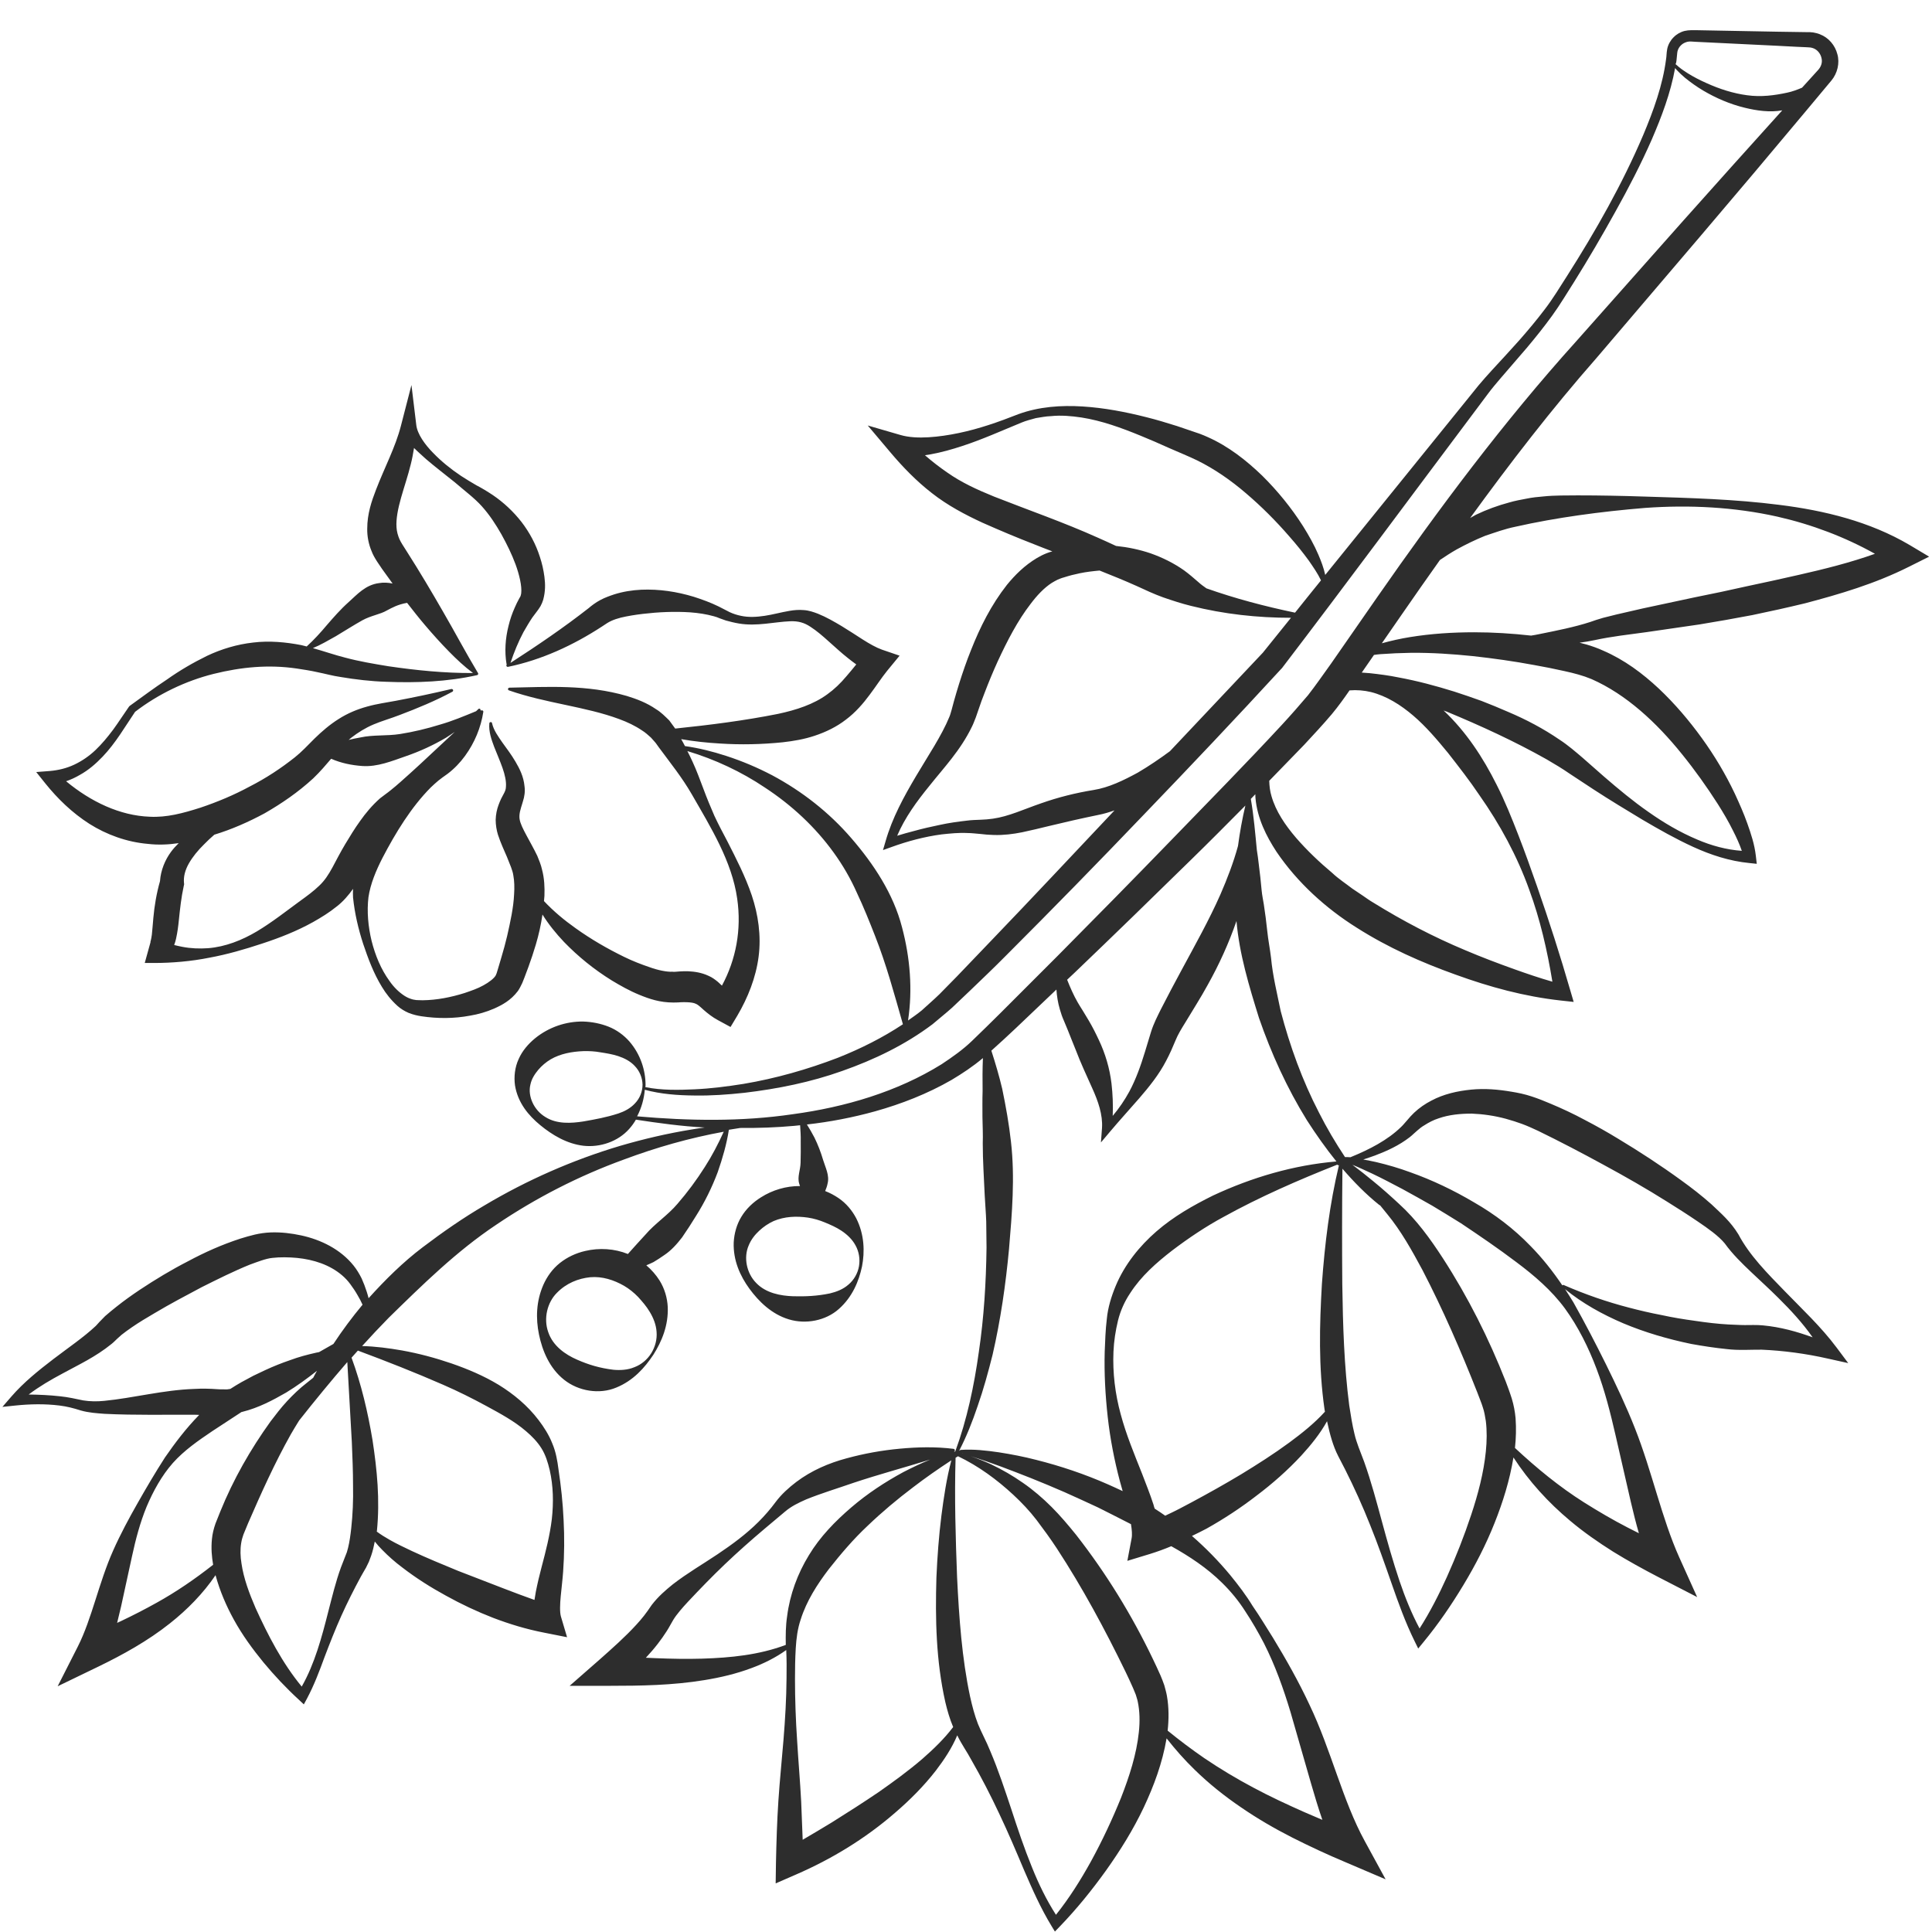 <?xml version="1.0" encoding="utf-8"?>
<!-- Generator: Adobe Illustrator 24.1.2, SVG Export Plug-In . SVG Version: 6.00 Build 0)  -->
<svg version="1.1" id="Layer_1" xmlns="http://www.w3.org/2000/svg" xmlns:xlink="http://www.w3.org/1999/xlink" x="0px" y="0px"
	 viewBox="0 0 128 128" style="enable-background:new 0 0 128 128;" xml:space="preserve">
<style type="text/css">
	.st0{fill:#2D2D2D;}
</style>
<path class="st0" d="M117.9,33.45c-2.97-0.38-5.94-0.46-8.91-0.55c-1.49-0.05-2.98-0.08-4.46-0.08c-0.73,0.01-1.51-0.01-2.27,0.07
	c-0.38,0.03-0.76,0.07-1.14,0.15c-0.38,0.07-0.76,0.14-1.13,0.25c-0.75,0.2-1.49,0.47-2.2,0.81c-0.13,0.07-0.26,0.15-0.39,0.22
	c2.65-3.65,5.4-7.22,8.38-10.61l6.94-8.14c2.31-2.71,4.61-5.44,6.9-8.18l1.72-2.06c0.39-0.47,0.56-1.15,0.39-1.74
	c-0.15-0.59-0.58-1.1-1.16-1.32c-0.14-0.06-0.29-0.09-0.44-0.12l-0.22-0.02l-0.17,0l-0.67-0.01l-1.34-0.02l-2.67-0.05l-2.67-0.05
	L112.04,2c-0.14,0-0.29,0.02-0.43,0.05c-0.28,0.07-0.54,0.22-0.74,0.43c-0.2,0.2-0.35,0.47-0.41,0.75c-0.06,0.32-0.04,0.48-0.08,0.7
	c-0.22,1.71-0.83,3.39-1.51,5.01c-1.39,3.26-3.15,6.36-5.06,9.36c-0.48,0.75-0.94,1.51-1.47,2.2c-0.53,0.7-1.1,1.38-1.68,2.04
	c-0.59,0.66-1.19,1.31-1.8,1.97c-0.3,0.33-0.61,0.67-0.9,1.02l-0.84,1.04c-3.1,3.84-6.22,7.68-9.32,11.52
	c-0.1-0.46-0.27-0.91-0.45-1.33c-0.28-0.66-0.64-1.29-1.02-1.9c-0.77-1.21-1.68-2.33-2.71-3.35c-1.04-1-2.21-1.93-3.6-2.55
	c-0.17-0.08-0.35-0.15-0.53-0.22l-0.5-0.17l-1-0.34c-0.67-0.21-1.35-0.42-2.04-0.59c-1.38-0.35-2.79-0.62-4.22-0.71
	c-1.43-0.09-2.89,0.01-4.26,0.51c-1.32,0.52-2.6,0.97-3.95,1.25c-0.67,0.14-1.34,0.24-2,0.28c-0.66,0.04-1.31,0.01-1.86-0.15
	l-2.17-0.63L59,29.98c0.81,0.96,1.71,1.89,2.74,2.69c1.03,0.81,2.22,1.44,3.35,1.96c1.17,0.52,2.29,0.99,3.45,1.44
	c0.39,0.16,0.79,0.31,1.18,0.46c-0.12,0.03-0.24,0.07-0.37,0.12c-0.23,0.09-0.45,0.2-0.65,0.32c-0.82,0.49-1.45,1.12-1.99,1.78
	c-1.05,1.34-1.78,2.81-2.37,4.3c-0.3,0.74-0.56,1.5-0.8,2.26c-0.12,0.38-0.23,0.76-0.34,1.15l-0.15,0.56
	c-0.05,0.15-0.08,0.31-0.15,0.47c-0.52,1.27-1.42,2.59-2.21,3.93c-0.8,1.35-1.58,2.77-2.02,4.32l-0.17,0.58l0.56-0.2
	c1.07-0.39,2.2-0.69,3.33-0.84c0.57-0.06,1.14-0.12,1.7-0.09c0.29,0,0.55,0.04,0.84,0.06c0.3,0.04,0.61,0.06,0.92,0.07
	c0.63,0.02,1.27-0.06,1.87-0.18c0.6-0.13,1.16-0.26,1.72-0.4c1.11-0.27,2.21-0.52,3.33-0.75c0.37-0.07,0.72-0.18,1.07-0.3
	c-2.72,2.88-5.43,5.78-8.18,8.64l-2.27,2.37l-1.15,1.17c-0.39,0.38-0.78,0.71-1.17,1.07c-0.29,0.24-0.6,0.45-0.91,0.67
	c0.31-2.04,0.14-4.15-0.4-6.18c-0.57-2.21-1.88-4.19-3.35-5.89c-1.48-1.72-3.28-3.12-5.24-4.17c-0.99-0.52-2.01-0.95-3.06-1.29
	c-0.89-0.29-1.8-0.52-2.73-0.65c-0.08-0.15-0.16-0.31-0.25-0.46c0.85,0.15,1.71,0.24,2.57,0.29c1.37,0.09,2.75,0.06,4.14-0.08
	c0.71-0.08,1.44-0.2,2.15-0.44c0.72-0.24,1.43-0.58,2.05-1.06c0.63-0.47,1.15-1.07,1.57-1.64c0.43-0.57,0.78-1.12,1.16-1.59
	l0.83-1.01l-1.17-0.4c-0.37-0.13-0.83-0.39-1.27-0.67c-0.45-0.29-0.91-0.59-1.4-0.89c-0.49-0.29-1-0.59-1.57-0.82
	c-0.29-0.11-0.6-0.22-0.94-0.24c-0.33-0.03-0.65,0-0.94,0.05c-0.59,0.1-1.11,0.25-1.65,0.33c-0.53,0.08-1.06,0.11-1.57,0
	c-0.25-0.05-0.5-0.13-0.74-0.24l-0.74-0.38c-0.53-0.26-1.08-0.46-1.64-0.64c-1.12-0.34-2.29-0.52-3.48-0.47
	c-0.6,0.03-1.2,0.12-1.8,0.31c-0.3,0.1-0.61,0.21-0.91,0.37c-0.15,0.08-0.3,0.17-0.45,0.28c-0.13,0.09-0.22,0.17-0.33,0.26
	c-1.65,1.29-3.37,2.46-5.18,3.63c0.24-0.72,0.52-1.4,0.86-2.04c0.19-0.33,0.38-0.66,0.59-0.97c0.11-0.15,0.22-0.3,0.33-0.44
	l0.08-0.11c0.03-0.04,0.09-0.14,0.13-0.2c0.08-0.15,0.14-0.29,0.18-0.43c0.15-0.56,0.14-1.04,0.08-1.51
	c-0.06-0.46-0.16-0.9-0.3-1.32c-0.27-0.85-0.69-1.63-1.22-2.32c-0.54-0.69-1.18-1.29-1.9-1.78c-0.36-0.24-0.74-0.47-1.09-0.65
	c-0.35-0.2-0.69-0.41-1.03-0.63c-0.67-0.45-1.29-0.95-1.84-1.52c-0.54-0.55-1.04-1.24-1.11-1.84l-0.32-2.65l-0.7,2.71
	c-0.37,1.43-1.07,2.72-1.65,4.23c-0.29,0.75-0.58,1.59-0.58,2.58c-0.01,0.49,0.09,1.02,0.29,1.49c0.09,0.24,0.22,0.46,0.36,0.68
	l0.33,0.49c0.23,0.33,0.47,0.64,0.7,0.97c-0.29-0.06-0.6-0.08-0.88-0.03c-0.92,0.11-1.48,0.77-2.02,1.25
	c-0.55,0.49-1.01,1.02-1.46,1.54c-0.42,0.5-0.85,0.97-1.33,1.41c-0.12-0.03-0.24-0.06-0.36-0.09c-1.03-0.2-2.12-0.3-3.19-0.17
	c-1.07,0.12-2.1,0.43-3.05,0.88c-0.94,0.46-1.83,0.98-2.66,1.57c-0.85,0.56-1.65,1.16-2.47,1.75L8.56,46.8l-0.03,0.04
	c-0.36,0.51-0.68,1.02-1.04,1.51c-0.36,0.48-0.74,0.94-1.16,1.34c-0.42,0.4-0.9,0.73-1.41,0.97c-0.51,0.24-1.05,0.37-1.61,0.42
	l-0.91,0.07l0.6,0.75c0.82,1.02,1.78,1.95,2.92,2.68c1.14,0.72,2.48,1.21,3.88,1.33c0.68,0.08,1.37,0.05,2.04-0.05
	c-0.18,0.18-0.36,0.37-0.52,0.59c-0.38,0.52-0.67,1.2-0.72,1.93c-0.23,0.81-0.37,1.64-0.44,2.43c-0.04,0.4-0.06,0.79-0.1,1.12
	c-0.02,0.16-0.05,0.3-0.07,0.38c-0.03,0.09-0.02,0.09-0.02,0.12L9.59,63.8l0.63,0c1.17,0,2.46-0.11,3.65-0.35
	c1.2-0.22,2.36-0.56,3.51-0.94c1.16-0.38,2.3-0.83,3.36-1.42c0.53-0.3,1.06-0.62,1.59-1.05c0.41-0.32,0.77-0.74,1.06-1.15
	c-0.01,0.19-0.01,0.38,0,0.57c0.11,1.07,0.35,2.08,0.67,3.07c0.33,0.98,0.69,1.95,1.24,2.85c0.27,0.45,0.61,0.88,1.03,1.26
	c0.21,0.19,0.47,0.35,0.75,0.47c0.31,0.12,0.58,0.18,0.84,0.22c1.07,0.16,2.15,0.16,3.22-0.04c0.54-0.09,1.07-0.24,1.6-0.47
	c0.53-0.24,1.09-0.53,1.57-1.16c0.11-0.15,0.22-0.39,0.29-0.53l0.14-0.35l0.27-0.72c0.18-0.49,0.34-0.98,0.49-1.48
	c0.19-0.64,0.34-1.3,0.44-1.99c0.41,0.66,0.9,1.26,1.43,1.82c0.94,0.97,1.99,1.82,3.15,2.54c0.58,0.35,1.18,0.69,1.84,0.96
	c0.66,0.27,1.35,0.51,2.26,0.51c0.27,0,0.34-0.01,0.5-0.02c0.14,0,0.27-0.01,0.4,0c0.25,0.01,0.45,0.04,0.57,0.1
	c0.06,0.02,0.12,0.06,0.2,0.12c0.09,0.07,0.19,0.16,0.32,0.28c0.26,0.23,0.6,0.5,0.96,0.69l0.83,0.45l0.45-0.75
	c0.7-1.19,1.23-2.52,1.41-3.91c0.18-1.39-0.03-2.79-0.45-4.05c-0.43-1.27-1.03-2.43-1.61-3.57c-0.3-0.57-0.6-1.13-0.87-1.71
	c-0.25-0.58-0.5-1.17-0.72-1.77c-0.23-0.6-0.45-1.22-0.73-1.82c-0.11-0.24-0.22-0.47-0.34-0.7c1.83,0.55,3.58,1.37,5.14,2.42
	c1.77,1.16,3.33,2.61,4.55,4.3c0.61,0.84,1.13,1.74,1.55,2.69c0.44,0.93,0.82,1.88,1.2,2.85c0.73,1.85,1.26,3.8,1.84,5.84
	c-1.34,0.89-2.8,1.62-4.31,2.22c-2.01,0.77-4.11,1.37-6.25,1.73c-1.07,0.17-2.15,0.31-3.24,0.36c-1.08,0.05-2.18,0.07-3.24-0.14
	c-0.01,0-0.01,0-0.02,0c0-0.04,0.01-0.09,0.01-0.13c0-0.97-0.32-2.03-1.07-2.9c-0.37-0.42-0.85-0.77-1.38-0.98
	c-0.53-0.21-1.1-0.32-1.67-0.34c-1.14-0.02-2.29,0.37-3.2,1.11c-0.45,0.37-0.85,0.83-1.09,1.38c-0.25,0.54-0.32,1.17-0.24,1.74
	c0.19,1.16,0.9,2,1.68,2.64c0.78,0.64,1.75,1.23,2.86,1.36c1.09,0.12,2.28-0.27,3.03-1.12c0.17-0.19,0.32-0.4,0.44-0.61
	c1.51,0.23,3.03,0.44,4.56,0.52c-0.29,0.04-0.58,0.08-0.86,0.13c-1.6,0.26-3.19,0.63-4.76,1.09c-3.12,0.93-6.15,2.26-8.97,3.94
	c-1.42,0.83-2.77,1.77-4.09,2.77c-1.31,0.99-2.49,2.16-3.59,3.38c-0.04-0.14-0.07-0.28-0.12-0.42c-0.1-0.31-0.21-0.6-0.34-0.89
	c-0.15-0.3-0.33-0.6-0.54-0.86c-0.87-1.08-2.17-1.71-3.46-1.99c-0.66-0.14-1.29-0.22-2-0.2c-0.8,0.03-1.4,0.22-2.03,0.41
	c-1.23,0.4-2.37,0.91-3.47,1.5c-1.11,0.57-2.17,1.21-3.21,1.9c-0.52,0.35-1.03,0.71-1.53,1.11c-0.25,0.19-0.5,0.41-0.76,0.63
	l-0.38,0.39c-0.09,0.09-0.16,0.19-0.26,0.28c-0.78,0.73-1.81,1.43-2.78,2.17c-0.98,0.75-1.97,1.54-2.8,2.5l-0.58,0.67l0.86-0.09
	c0.96-0.1,1.96-0.12,2.92,0c0.49,0.06,0.92,0.17,1.42,0.33c0.53,0.15,1.06,0.18,1.57,0.22c2.05,0.1,4.05,0.05,5.98,0.06
	c0.1,0,0.19,0.01,0.29,0.01c-0.01,0.01-0.02,0.02-0.03,0.03c-0.84,0.86-1.57,1.82-2.24,2.79c-0.65,1.01-1.23,2-1.81,3.02
	c-0.58,1.02-1.14,2.06-1.62,3.14c-0.96,2.15-1.41,4.52-2.34,6.36l-1.34,2.64l2.69-1.3c1.61-0.78,3.28-1.7,4.75-2.87
	c1.15-0.91,2.2-1.98,3.02-3.19c0.29,1.06,0.71,2.03,1.21,2.94c0.56,1.02,1.24,1.95,1.96,2.83c0.73,0.88,1.51,1.71,2.35,2.48
	l0.33,0.31l0.2-0.37c0.48-0.9,0.83-1.83,1.17-2.76c0.35-0.92,0.71-1.84,1.11-2.73c0.4-0.89,0.84-1.76,1.29-2.59
	c0.11-0.21,0.24-0.41,0.35-0.61l0.19-0.39l0.15-0.4c0.11-0.32,0.18-0.63,0.24-0.94c0.15,0.19,0.32,0.38,0.49,0.55
	c0.41,0.42,0.85,0.81,1.32,1.16c0.92,0.71,1.9,1.33,2.91,1.88c1.01,0.56,2.05,1.05,3.13,1.47c1.08,0.41,2.19,0.75,3.38,0.98
	l1.51,0.3l-0.41-1.38c-0.08-0.28-0.06-0.83-0.01-1.34c0.05-0.53,0.12-1.08,0.16-1.64c0.08-1.12,0.09-2.27,0.03-3.4
	c-0.05-1.13-0.17-2.25-0.34-3.37c-0.07-0.55-0.17-1.15-0.41-1.71c-0.22-0.56-0.55-1.08-0.91-1.55c-0.73-0.96-1.65-1.72-2.64-2.33
	c-0.99-0.6-2.06-1.05-3.13-1.42c-1.08-0.37-2.17-0.66-3.28-0.86c-0.87-0.15-1.75-0.27-2.64-0.29c0.58-0.64,1.16-1.26,1.76-1.87
	c2.24-2.19,4.49-4.41,7.13-6.17c2.62-1.77,5.46-3.23,8.46-4.32c2.14-0.8,4.35-1.43,6.61-1.84c-0.37,0.81-0.78,1.6-1.25,2.33
	c-0.55,0.87-1.16,1.69-1.81,2.44c-0.65,0.77-1.5,1.31-2.13,2.05C42.4,82.2,42,82.62,41.6,83.08c-0.89-0.36-1.9-0.42-2.83-0.2
	c-0.61,0.14-1.19,0.41-1.68,0.8c-0.49,0.39-0.85,0.9-1.09,1.44c-0.48,1.09-0.51,2.23-0.29,3.3c0.22,1.06,0.69,2.22,1.66,2.99
	c0.95,0.76,2.34,0.99,3.46,0.52c1.13-0.46,1.89-1.32,2.46-2.18c0.55-0.87,1-1.93,0.95-3.16c-0.03-0.6-0.21-1.22-0.54-1.75
	c-0.24-0.38-0.54-0.72-0.88-1.01c0.16-0.07,0.31-0.13,0.47-0.21c0.24-0.14,0.48-0.3,0.71-0.46c0.47-0.31,0.85-0.74,1.19-1.18
	c0.32-0.46,0.62-0.93,0.91-1.4c0.59-0.93,1.07-1.91,1.45-2.92c0.32-0.92,0.59-1.85,0.74-2.81c0.25-0.04,0.5-0.08,0.75-0.12
	c1.19,0.01,2.39-0.03,3.59-0.14c0.13-0.01,0.25-0.03,0.38-0.04c0.02,0.35,0.05,0.7,0.04,1.05c0.01,0.49,0,0.97-0.01,1.44
	c-0.01,0.48-0.23,0.94-0.09,1.38c0.02,0.05,0.03,0.1,0.05,0.16c-0.91-0.01-1.82,0.26-2.59,0.75c-0.51,0.32-0.97,0.75-1.29,1.28
	c-0.32,0.52-0.48,1.13-0.51,1.71c-0.04,1.18,0.42,2.21,1.04,3.06c0.62,0.85,1.48,1.69,2.61,2.03c1.11,0.34,2.44,0.1,3.32-0.69
	c0.89-0.79,1.32-1.83,1.53-2.81c0.19-0.98,0.16-2.12-0.38-3.19c-0.27-0.52-0.67-1-1.17-1.34c-0.28-0.19-0.58-0.35-0.89-0.47
	c0.07-0.17,0.13-0.33,0.16-0.5c0.14-0.54-0.15-1.07-0.3-1.57c-0.15-0.51-0.34-1-0.57-1.47c-0.16-0.3-0.32-0.59-0.5-0.87
	c1.52-0.17,3.03-0.46,4.51-0.87c1.75-0.49,3.47-1.16,5.07-2.08c0.72-0.43,1.43-0.9,2.08-1.45c-0.03,0.73-0.03,1.46-0.02,2.18
	c-0.02,0.58-0.01,1.16-0.01,1.74c0.01,0.58,0.04,1.16,0.02,1.73c0,1.15,0.08,2.3,0.13,3.45c0.03,0.58,0.08,1.15,0.1,1.73l0.02,1.73
	c-0.03,2.31-0.17,4.62-0.51,6.91c-0.31,2.23-0.78,4.47-1.56,6.59c-0.03,0.01-0.06,0.02-0.09,0.02c0.03-0.01,0.06-0.04,0.06-0.08
	c0.01-0.05-0.03-0.1-0.08-0.11c-1.2-0.15-2.39-0.12-3.57-0.01c-1.19,0.11-2.36,0.32-3.53,0.64c-1.16,0.31-2.31,0.8-3.32,1.56
	c-0.5,0.38-0.99,0.82-1.37,1.33c-0.34,0.46-0.72,0.9-1.13,1.31c-0.82,0.82-1.76,1.51-2.73,2.16c-0.97,0.65-1.99,1.24-2.96,1.99
	c-0.48,0.39-0.95,0.79-1.39,1.36l-0.27,0.39c-0.07,0.1-0.15,0.21-0.23,0.31c-0.16,0.21-0.34,0.41-0.52,0.61
	c-0.73,0.8-1.59,1.56-2.4,2.28l-2.02,1.77l2.63,0c2.06,0,4.2-0.03,6.31-0.38c1.05-0.17,2.11-0.42,3.12-0.8
	c0.81-0.3,1.59-0.69,2.29-1.19c0.03,0.62,0.03,1.25,0.02,1.87c-0.01,1.35-0.09,2.7-0.2,4.06c-0.11,1.35-0.25,2.7-0.34,4.06
	c-0.09,1.36-0.13,2.71-0.16,4.08l-0.02,1.39l1.33-0.58c2.38-1.03,4.61-2.39,6.57-4.09c0.98-0.84,1.91-1.77,2.71-2.8
	c0.55-0.72,1.07-1.5,1.42-2.34c0.31,0.64,0.65,1.09,0.94,1.64c0.66,1.15,1.28,2.35,1.85,3.57c0.58,1.22,1.11,2.47,1.64,3.73
	c0.54,1.25,1.09,2.5,1.82,3.7l0.22,0.36l0.31-0.32c1.13-1.17,2.14-2.42,3.08-3.73c0.94-1.32,1.8-2.7,2.5-4.18
	c0.67-1.43,1.23-2.93,1.51-4.57c0.57,0.73,1.19,1.43,1.86,2.08c0.94,0.92,1.98,1.75,3.07,2.49c1.09,0.75,2.23,1.41,3.39,2
	c1.17,0.59,2.35,1.14,3.52,1.63l2.67,1.14l-1.38-2.53c-1.47-2.68-2.22-6.02-3.67-9.05c-0.71-1.52-1.54-2.99-2.41-4.42
	c-0.45-0.71-0.87-1.42-1.35-2.11c-0.43-0.71-0.95-1.39-1.48-2.04c-0.77-0.93-1.62-1.8-2.54-2.6c0.32-0.16,0.65-0.31,0.96-0.48
	c1.16-0.65,2.27-1.38,3.32-2.19c1.06-0.8,2.06-1.68,2.97-2.66c0.63-0.69,1.24-1.44,1.7-2.27c0.09,0.42,0.19,0.84,0.32,1.26
	c0.11,0.35,0.24,0.7,0.42,1.05l0.46,0.89c0.6,1.19,1.16,2.43,1.66,3.69c0.51,1.26,0.96,2.55,1.41,3.84
	c0.45,1.29,0.91,2.58,1.53,3.84l0.24,0.49l0.36-0.44c0.98-1.19,1.84-2.45,2.63-3.76c0.79-1.31,1.5-2.68,2.07-4.12
	c0.55-1.38,1-2.82,1.25-4.34c1.02,1.57,2.3,2.98,3.75,4.19c0.9,0.76,1.87,1.43,2.85,2.05c0.99,0.61,2.01,1.17,3.01,1.69l2.56,1.32
	l-1.18-2.62c-1.17-2.6-1.8-5.68-2.94-8.56c-0.57-1.45-1.24-2.86-1.92-4.24c-0.69-1.39-1.39-2.74-2.16-4.11
	c-0.18-0.29-0.36-0.58-0.55-0.87c1.15,0.94,2.47,1.67,3.85,2.26c1.45,0.61,2.97,1.05,4.51,1.37c0.78,0.14,1.56,0.26,2.35,0.34
	c0.78,0.1,1.69,0.03,2.32,0.04c1.41,0.06,2.93,0.26,4.38,0.59l1.35,0.3l-0.77-1.03c-1.04-1.39-2.27-2.53-3.43-3.73
	c-1.15-1.18-2.35-2.39-3.07-3.76c-0.53-0.87-1.16-1.4-1.79-2c-0.64-0.57-1.31-1.09-1.99-1.58c-1.36-0.99-2.77-1.91-4.2-2.77
	c-0.72-0.44-1.45-0.85-2.2-1.24c-0.74-0.4-1.51-0.76-2.3-1.09c-0.4-0.17-0.8-0.33-1.23-0.47c-0.45-0.15-0.89-0.24-1.32-0.31
	c-0.88-0.15-1.78-0.23-2.68-0.14c-0.9,0.09-1.82,0.29-2.64,0.73c-0.41,0.21-0.8,0.48-1.14,0.8c-0.17,0.16-0.32,0.33-0.47,0.51
	c-0.15,0.16-0.24,0.29-0.39,0.43c-0.9,0.88-2.11,1.5-3.36,2.01c-0.12-0.01-0.24-0.01-0.36-0.01c-0.63-0.95-1.21-1.93-1.72-2.94
	c-1.11-2.14-1.93-4.41-2.54-6.73c-0.24-1.18-0.53-2.34-0.64-3.53c-0.07-0.59-0.19-1.18-0.25-1.77c-0.06-0.59-0.14-1.19-0.23-1.78
	c-0.05-0.3-0.11-0.59-0.14-0.89l-0.09-0.9c-0.08-0.6-0.13-1.2-0.23-1.8c-0.11-1.12-0.2-2.24-0.4-3.39c0.1-0.1,0.2-0.21,0.3-0.31
	c0,0.09,0,0.18,0.01,0.27c0.12,1.32,0.71,2.5,1.39,3.54c1.39,2.05,3.27,3.75,5.33,5.04c2.06,1.31,4.27,2.29,6.53,3.1
	c2.26,0.82,4.55,1.45,7,1.72l0.83,0.09l-0.22-0.75c-0.67-2.32-1.41-4.62-2.2-6.89c-0.4-1.14-0.8-2.27-1.24-3.4
	c-0.44-1.13-0.89-2.26-1.45-3.36c-0.89-1.78-2.01-3.5-3.51-4.91c0.06,0.03,0.13,0.05,0.19,0.07c2.29,0.95,4.53,1.98,6.64,3.17
	c0.53,0.31,1.02,0.6,1.54,0.96l1.58,1.04c1.06,0.69,2.15,1.35,3.23,2c1.09,0.64,2.2,1.27,3.36,1.8c1.16,0.53,2.4,0.94,3.73,1.07
	l0.48,0.05l-0.06-0.52c-0.09-0.78-0.32-1.46-0.56-2.14c-0.24-0.68-0.53-1.33-0.83-1.98c-0.61-1.29-1.35-2.53-2.19-3.69
	c-0.84-1.16-1.78-2.27-2.85-3.28c-1.07-1-2.28-1.91-3.7-2.52c-0.35-0.16-0.72-0.29-1.09-0.4c-0.15-0.04-0.31-0.08-0.46-0.12
	c0.33-0.04,0.66-0.1,1-0.17c1.1-0.24,2.27-0.37,3.44-0.53l3.51-0.51c1.17-0.19,2.34-0.4,3.5-0.62c1.16-0.24,2.33-0.5,3.49-0.78
	c2.31-0.61,4.62-1.29,6.86-2.41l1.36-0.68l-1.29-0.77C123.88,34.55,120.86,33.82,117.9,33.45z M22.25,42.15
	c0.6-0.36,1.18-0.73,1.75-1.05c0.58-0.32,1.2-0.4,1.62-0.65c0.38-0.2,0.73-0.4,1.35-0.51c0.39,0.5,0.78,1,1.19,1.48
	c0.51,0.6,1.03,1.18,1.59,1.75c0.49,0.5,1.01,0.99,1.59,1.42c-1.89,0.01-3.77-0.18-5.61-0.45c-0.97-0.16-1.93-0.32-2.86-0.57
	c-0.68-0.17-1.39-0.42-2.14-0.63C21.26,42.72,21.75,42.43,22.25,42.15z M23.86,54.39c-0.37,0.51-0.68,1.03-0.99,1.54
	c-0.31,0.52-0.59,1.06-0.85,1.55c-0.27,0.49-0.51,0.86-0.87,1.2c-0.36,0.35-0.82,0.69-1.28,1.02c-0.93,0.68-1.84,1.4-2.84,2
	c-0.99,0.59-2.1,1.03-3.24,1.12c-0.57,0.04-1.14,0.02-1.71-0.09c-0.18-0.03-0.36-0.08-0.54-0.12c0.05-0.14,0.09-0.27,0.12-0.4
	c0.1-0.45,0.15-0.85,0.19-1.25c0.08-0.78,0.16-1.51,0.32-2.24l0.03-0.14l-0.01-0.08c-0.04-0.41,0.07-0.85,0.32-1.29
	c0.25-0.44,0.6-0.87,1.01-1.27c0.21-0.22,0.44-0.43,0.68-0.64c1.15-0.35,2.26-0.84,3.32-1.41c1.15-0.66,2.24-1.41,3.23-2.32
	c0.46-0.44,0.84-0.89,1.19-1.3c0.66,0.29,1.36,0.43,2.06,0.48c1.01,0.07,1.96-0.33,2.89-0.65c0.93-0.32,1.82-0.73,2.65-1.22
	c0.2-0.12,0.39-0.26,0.59-0.39c-0.34,0.31-0.68,0.63-1.01,0.94c-0.86,0.81-1.72,1.61-2.58,2.37c-0.22,0.19-0.43,0.38-0.65,0.55
	c-0.23,0.19-0.38,0.28-0.71,0.54C24.64,53.37,24.22,53.88,23.86,54.39z M45.83,52.62c1.27,2.21,2.66,4.45,3.01,6.91
	c0.3,2.06-0.08,4.05-1.01,5.77c-0.08-0.08-0.17-0.16-0.27-0.25c-0.17-0.14-0.38-0.3-0.62-0.4c-0.47-0.22-0.93-0.28-1.33-0.3
	c-0.2-0.01-0.39,0-0.58,0.01c-0.16,0.01-0.41,0.04-0.47,0.02c-0.38,0.02-0.97-0.1-1.52-0.3c-0.56-0.19-1.13-0.41-1.68-0.68
	c-1.11-0.54-2.2-1.17-3.22-1.9c-0.75-0.53-1.46-1.12-2.1-1.8c0.01-0.11,0.02-0.22,0.03-0.34c0.02-0.56,0-1.15-0.16-1.75
	c-0.06-0.29-0.2-0.63-0.31-0.9c-0.11-0.24-0.24-0.47-0.36-0.7c-0.24-0.45-0.5-0.9-0.66-1.26c-0.16-0.37-0.21-0.59-0.13-0.98
	c0.02-0.09,0.05-0.2,0.08-0.3l0.05-0.16l0.06-0.2c0.11-0.33,0.16-0.7,0.11-1.02c-0.06-0.65-0.33-1.17-0.6-1.63
	c-0.27-0.46-0.58-0.87-0.87-1.27c-0.28-0.41-0.57-0.8-0.68-1.27l0-0.01c-0.01-0.04-0.04-0.07-0.08-0.07c-0.05,0-0.1,0.03-0.1,0.08
	c-0.05,0.55,0.14,1.08,0.32,1.56c0.19,0.48,0.39,0.94,0.55,1.39c0.16,0.45,0.26,0.9,0.23,1.25c0,0.18-0.07,0.33-0.14,0.46
	c-0.01,0.02-0.04,0.08-0.08,0.15l-0.1,0.19c-0.06,0.13-0.12,0.27-0.17,0.41c-0.11,0.29-0.18,0.63-0.19,0.98
	c0,0.35,0.06,0.7,0.15,0.99c0.19,0.58,0.41,1.03,0.6,1.48l0.27,0.68c0.07,0.21,0.12,0.33,0.15,0.54c0.07,0.37,0.08,0.81,0.05,1.25
	c-0.04,0.89-0.25,1.83-0.46,2.76c-0.11,0.47-0.24,0.94-0.38,1.41l-0.21,0.71l-0.11,0.36c-0.04,0.09-0.03,0.08-0.06,0.14
	c-0.11,0.19-0.44,0.45-0.81,0.65c-0.37,0.21-0.81,0.36-1.25,0.51c-0.89,0.28-1.84,0.47-2.78,0.48l-0.35-0.01
	c-0.12,0-0.19-0.03-0.29-0.04c-0.19-0.05-0.39-0.13-0.57-0.25c-0.37-0.24-0.71-0.58-0.98-0.97c-0.57-0.78-0.95-1.71-1.19-2.66
	c-0.23-0.95-0.32-1.95-0.21-2.89c0.13-0.89,0.5-1.77,0.93-2.61c0.87-1.67,1.9-3.36,3.2-4.67c0.16-0.16,0.34-0.31,0.5-0.45l0.26-0.2
	l0.35-0.25c0.45-0.34,0.84-0.75,1.16-1.19c0.64-0.88,1.05-1.88,1.21-2.91c0.01-0.04-0.01-0.08-0.05-0.1
	c-0.03-0.02-0.07-0.01-0.1,0.01c-0.01-0.02-0.02-0.03-0.04-0.04c0-0.02,0.01-0.05-0.01-0.06c-0.04-0.04-0.1-0.04-0.13,0l-0.01,0.01
	c-0.05,0.05-0.09,0.09-0.14,0.13c-0.8,0.33-1.59,0.66-2.4,0.89c-0.87,0.27-1.75,0.48-2.63,0.62c-0.89,0.14-1.78,0.04-2.64,0.23
	c-0.25,0.04-0.51,0.1-0.77,0.16c0.06-0.05,0.12-0.1,0.18-0.15c0.44-0.34,0.92-0.64,1.46-0.87c0.51-0.22,1.15-0.4,1.74-0.63
	c1.19-0.45,2.37-0.94,3.49-1.54c0.04-0.02,0.06-0.07,0.05-0.11c-0.01-0.05-0.07-0.08-0.12-0.07c-1.23,0.29-2.46,0.55-3.68,0.78
	c-0.62,0.12-1.21,0.19-1.89,0.38c-0.66,0.18-1.31,0.45-1.9,0.83c-0.59,0.37-1.12,0.83-1.59,1.29c-0.47,0.47-0.86,0.89-1.3,1.24
	c-0.92,0.73-1.92,1.39-2.98,1.93c-1.05,0.57-2.15,1.03-3.28,1.41c-1.16,0.37-2.24,0.66-3.36,0.6c-1.97-0.07-3.9-0.99-5.54-2.35
	c0.32-0.11,0.62-0.25,0.91-0.42c0.58-0.32,1.07-0.75,1.51-1.21c0.87-0.91,1.49-2,2.15-2.97c1.55-1.19,3.36-2.05,5.19-2.51
	c1.85-0.46,3.65-0.63,5.51-0.36c0.46,0.07,0.93,0.14,1.41,0.25c0.46,0.09,0.99,0.24,1.49,0.31c1.01,0.17,2.03,0.29,3.04,0.32
	c2.02,0.08,4.05,0,6.02-0.44c0.04-0.01,0.08-0.05,0.07-0.1c0-0.03-0.01-0.05-0.03-0.07l0,0c-0.8-1.33-1.52-2.7-2.3-4.04
	c-0.77-1.34-1.56-2.67-2.39-3.97l-0.31-0.49c-0.07-0.12-0.14-0.23-0.19-0.35c-0.1-0.24-0.17-0.48-0.19-0.77
	c-0.04-0.57,0.1-1.25,0.3-1.96c0.2-0.71,0.46-1.46,0.65-2.24c0.09-0.35,0.15-0.7,0.21-1.06c0.26,0.26,0.54,0.5,0.8,0.74
	c0.63,0.54,1.28,1.03,1.91,1.54c0.61,0.53,1.3,1.04,1.79,1.59c0.51,0.57,0.92,1.2,1.29,1.85c0.36,0.65,0.69,1.32,0.94,2
	c0.24,0.66,0.43,1.43,0.37,1.92c-0.01,0.05-0.02,0.1-0.03,0.13c-0.01,0.02,0,0.01-0.02,0.06l-0.08,0.14
	c-0.11,0.19-0.2,0.39-0.29,0.59c-0.18,0.4-0.32,0.81-0.42,1.23c-0.21,0.83-0.27,1.7-0.13,2.53c0,0.01,0.01,0.01,0.02,0.02
	c-0.02,0.02-0.04,0.05-0.03,0.09c0.01,0.05,0.06,0.08,0.11,0.07c2.22-0.46,4.32-1.43,6.22-2.67l0.35-0.23
	c0.08-0.05,0.17-0.1,0.26-0.14c0.19-0.09,0.41-0.16,0.64-0.22c0.46-0.11,0.96-0.19,1.47-0.25c1.02-0.12,2.08-0.17,3.14-0.1
	c0.53,0.04,1.06,0.12,1.56,0.26c0.13,0.03,0.25,0.08,0.37,0.13l0.42,0.15c0.29,0.08,0.57,0.15,0.87,0.2
	c1.18,0.2,2.35-0.11,3.39-0.15c0.54-0.02,0.93,0.09,1.35,0.37c0.42,0.27,0.82,0.62,1.22,0.98c0.41,0.36,0.81,0.74,1.27,1.1
	c0.17,0.14,0.35,0.27,0.54,0.41c-0.22,0.27-0.43,0.53-0.64,0.77c-0.41,0.49-0.82,0.88-1.28,1.21c-0.9,0.66-2.05,1.04-3.28,1.3
	c-2.21,0.44-4.48,0.73-6.8,0.97c-0.01-0.02-0.02-0.04-0.04-0.06l-0.35-0.48c-0.28-0.27-0.55-0.55-0.87-0.74
	c-0.62-0.43-1.29-0.68-1.94-0.88c-2.65-0.77-5.23-0.6-7.78-0.55h0c-0.04,0-0.07,0.03-0.09,0.06c-0.02,0.05,0.01,0.1,0.06,0.12
	c2.47,0.86,5.07,1.07,7.3,1.9c0.55,0.2,1.07,0.45,1.51,0.75c0.23,0.14,0.41,0.31,0.6,0.48l0.24,0.27c0.08,0.08,0.18,0.24,0.27,0.36
	C44.43,50.57,45.19,51.51,45.83,52.62z M14.6,100.13l-0.32,0.8c-0.12,0.34-0.21,0.7-0.24,1.05c-0.06,0.6-0.01,1.16,0.08,1.69
	c-1.21,0.95-2.45,1.8-3.75,2.52c-0.77,0.43-1.55,0.83-2.35,1.21c-0.09,0.04-0.17,0.08-0.26,0.12c0.09-0.36,0.18-0.73,0.26-1.08
	l0.73-3.35c0.24-1.11,0.53-2.21,0.96-3.26c0.44-1.04,1-2.06,1.74-2.9c0.75-0.84,1.69-1.49,2.61-2.11l1.94-1.27
	c0.02,0,0.03-0.01,0.05-0.01c1.09-0.27,2.02-0.77,2.91-1.28c0.72-0.44,1.39-0.93,2.04-1.44c-0.08,0.15-0.17,0.3-0.25,0.46
	c-0.15,0.12-0.3,0.24-0.45,0.36c-0.43,0.33-0.89,0.77-1.28,1.19c-0.4,0.43-0.75,0.89-1.1,1.35C16.59,96.03,15.46,98.01,14.6,100.13z
	 M23.27,101.25c-0.05,0.45-0.11,0.9-0.21,1.3l-0.08,0.29l-0.11,0.28c-0.09,0.24-0.19,0.48-0.28,0.72c-0.35,0.96-0.58,1.93-0.83,2.89
	c-0.44,1.74-0.91,3.5-1.77,5.01c-1.29-1.56-2.24-3.41-3.06-5.21c-0.42-0.97-0.79-1.97-0.93-2.94c-0.08-0.48-0.09-0.95-0.02-1.36
	c0.03-0.21,0.09-0.39,0.15-0.57l0.31-0.75c0.86-1.98,1.76-3.98,2.82-5.87c0.18-0.32,0.37-0.62,0.56-0.93
	c1.05-1.33,2.11-2.62,3.19-3.87l0.3,5.31c0.04,0.97,0.08,1.93,0.08,2.88C23.41,99.39,23.37,100.34,23.27,101.25z M29.35,91.74
	c0.99,0.43,1.95,0.91,2.87,1.41c0.92,0.5,1.85,1,2.63,1.67c0.39,0.33,0.75,0.7,1.02,1.13c0.27,0.43,0.42,0.91,0.55,1.45
	c0.24,1.06,0.26,2.16,0.14,3.24c-0.13,1.08-0.4,2.13-0.68,3.19c-0.14,0.53-0.27,1.07-0.38,1.63c-0.03,0.18-0.06,0.36-0.09,0.54
	c-0.66-0.23-1.33-0.49-1.99-0.74l-3.08-1.19c-1.02-0.42-2.04-0.84-3.05-1.31c-0.5-0.24-1-0.47-1.47-0.74
	c-0.3-0.17-0.59-0.35-0.86-0.55c0-0.01,0-0.02,0.01-0.03c0.21-2.08,0.01-4.06-0.29-6.03c-0.31-1.86-0.74-3.69-1.39-5.46
	c0.14-0.16,0.28-0.32,0.42-0.47C25.62,90.19,27.52,90.94,29.35,91.74z M22.09,89.04c-0.32,0.18-0.63,0.36-0.95,0.54
	c-0.07,0.01-0.13,0.03-0.2,0.04c-0.58,0.13-1.15,0.28-1.71,0.49c-0.56,0.19-1.11,0.41-1.65,0.66l-0.8,0.38L16,91.57
	c-0.25,0.14-0.49,0.29-0.74,0.45l-0.21,0.03c-0.21-0.01-0.36,0.01-0.62-0.01c-0.53-0.04-1.05-0.05-1.56-0.02
	c-2.06,0.07-4.02,0.6-5.96,0.79c-0.48,0.05-0.97,0.04-1.4-0.03c-0.47-0.1-1.01-0.22-1.51-0.27c-0.7-0.08-1.4-0.11-2.1-0.12
	c0.7-0.53,1.47-0.98,2.26-1.4c1.06-0.58,2.17-1.09,3.23-1.95c0.13-0.1,0.26-0.24,0.39-0.36l0.28-0.25c0.21-0.16,0.43-0.33,0.67-0.49
	C9.22,87.6,9.73,87.3,10.24,87c1.02-0.61,2.07-1.16,3.12-1.72c1.06-0.53,2.12-1.06,3.18-1.49c0.52-0.19,1.08-0.41,1.5-0.45
	c0.51-0.06,1.1-0.05,1.64,0c1.09,0.11,2.16,0.45,2.98,1.15c0.2,0.17,0.39,0.37,0.55,0.59c0.17,0.23,0.34,0.48,0.48,0.73
	c0.12,0.2,0.23,0.41,0.33,0.63C23.33,87.27,22.68,88.14,22.09,89.04z M43.05,86.92c0.23,0.38,0.42,0.84,0.45,1.32
	c0.04,0.49-0.09,0.99-0.35,1.41c-0.26,0.42-0.66,0.76-1.12,0.93c-0.45,0.19-0.95,0.21-1.39,0.17c-0.9-0.11-1.64-0.33-2.41-0.67
	c-0.76-0.33-1.6-0.9-1.91-1.83c-0.32-0.9-0.06-1.96,0.57-2.59c0.63-0.65,1.43-0.96,2.21-1.04c0.8-0.07,1.57,0.18,2.25,0.57
	c0.34,0.2,0.65,0.45,0.93,0.74C42.54,86.22,42.82,86.53,43.05,86.92z M52.06,108.98c-1.79,0.67-3.66,0.85-5.54,0.91
	c-1.01,0.03-2.03,0.01-3.04-0.03l-0.69-0.03c0.28-0.3,0.55-0.61,0.81-0.95c0.19-0.25,0.38-0.51,0.55-0.78
	c0.09-0.14,0.17-0.27,0.25-0.42l0.2-0.35c0.23-0.38,0.6-0.8,0.98-1.21c0.77-0.82,1.59-1.67,2.44-2.48c0.85-0.81,1.73-1.59,2.63-2.35
	l1.37-1.15c0.41-0.35,0.89-0.58,1.39-0.8c1.01-0.41,2.08-0.73,3.14-1.1c1.65-0.55,3.36-1.01,5.08-1.54
	c-0.61,0.25-1.2,0.53-1.78,0.83c-1.22,0.66-2.39,1.43-3.45,2.34c-1.06,0.91-2.07,1.94-2.81,3.17c-0.75,1.22-1.26,2.61-1.44,4.03
	C52.05,107.72,52.05,108.36,52.06,108.98z M61.12,116.52c-0.93,0.8-1.92,1.52-2.92,2.22c-1.02,0.69-2.05,1.35-3.09,2
	c-0.64,0.39-1.28,0.77-1.93,1.15l-0.1-2.53c-0.07-1.35-0.19-2.71-0.27-4.06c-0.09-1.35-0.14-2.71-0.14-4.06
	c0-0.68,0.01-1.35,0.05-2.03c0.04-0.67,0.12-1.3,0.33-1.92c0.39-1.23,1.09-2.32,1.86-3.33c0.79-1,1.62-1.98,2.57-2.87
	c0.94-0.9,1.95-1.75,3.01-2.55c0.82-0.63,1.67-1.22,2.54-1.79c-0.32,1.21-0.5,2.44-0.66,3.67c-0.17,1.36-0.27,2.72-0.33,4.09
	c-0.08,2.74-0.03,5.5,0.59,8.26c0.13,0.55,0.29,1.11,0.52,1.65C62.55,115.21,61.85,115.88,61.12,116.52z M111.07,4.02
	c0.03-0.22,0.04-0.51,0.07-0.63c0.04-0.15,0.12-0.29,0.24-0.4c0.11-0.11,0.26-0.18,0.41-0.22c0.08-0.02,0.15-0.02,0.23-0.02
	l0.33,0.02l2.67,0.13l2.67,0.13l1.34,0.07l0.67,0.03l0.16,0.01l0.11,0.01c0.07,0.02,0.14,0.03,0.2,0.06
	c0.26,0.11,0.45,0.36,0.51,0.64c0.07,0.28-0.02,0.55-0.21,0.77l-1.08,1.19c-0.33,0.14-0.65,0.26-0.99,0.33
	c-0.83,0.18-1.73,0.3-2.65,0.17c-0.91-0.12-1.82-0.41-2.68-0.8c-0.43-0.19-0.86-0.41-1.26-0.66c-0.2-0.13-0.4-0.26-0.58-0.41
	c-0.07-0.06-0.15-0.13-0.22-0.19C111.05,4.18,111.06,4.1,111.07,4.02z M65.86,32.9c-1.13-0.46-2.16-0.93-3.11-1.6
	c-0.51-0.35-1-0.73-1.47-1.14c0.13-0.02,0.26-0.04,0.38-0.06c0.72-0.13,1.42-0.33,2.09-0.55c1.35-0.44,2.65-1.03,3.92-1.55
	c0.31-0.13,0.64-0.21,0.96-0.3c0.33-0.05,0.66-0.12,1-0.13c0.67-0.07,1.35-0.01,2.02,0.09c1.34,0.21,2.63,0.68,3.9,1.2
	c0.63,0.26,1.27,0.53,1.9,0.82l0.95,0.41l0.48,0.21l0.43,0.2c1.14,0.56,2.24,1.32,3.25,2.19c1.02,0.87,1.98,1.83,2.87,2.86
	c0.45,0.51,0.88,1.04,1.28,1.59c0.29,0.42,0.59,0.85,0.81,1.31c-0.57,0.71-1.15,1.42-1.72,2.14c-2.01-0.42-3.98-0.94-5.87-1.61
	c-0.18-0.13-0.37-0.26-0.53-0.41c-0.3-0.26-0.62-0.54-0.95-0.78c-0.68-0.48-1.43-0.85-2.22-1.13c-0.74-0.25-1.51-0.41-2.29-0.49
	c-0.4-0.19-0.81-0.37-1.21-0.55C70.46,34.6,68.09,33.78,65.86,32.9z M72.45,52.34c-1.17,0.19-2.34,0.48-3.47,0.88
	c-1.14,0.39-2.14,0.87-3.2,1.02c-0.27,0.04-0.54,0.06-0.82,0.07c-0.29,0.01-0.61,0.02-0.91,0.06c-0.6,0.07-1.19,0.15-1.78,0.28
	c-0.58,0.12-1.16,0.25-1.73,0.41c-0.37,0.09-0.73,0.2-1.1,0.31c0.51-1.2,1.3-2.28,2.14-3.31c0.96-1.21,2.05-2.34,2.81-3.91
	c0.1-0.19,0.17-0.41,0.26-0.62l0.19-0.55c0.12-0.36,0.25-0.72,0.39-1.07c0.27-0.71,0.56-1.41,0.87-2.09
	c0.63-1.36,1.32-2.7,2.18-3.81c0.42-0.56,0.89-1.06,1.4-1.39c0.13-0.08,0.26-0.15,0.38-0.21c0.12-0.05,0.25-0.11,0.44-0.16
	c0.34-0.11,0.69-0.2,1.04-0.27c0.43-0.09,0.87-0.14,1.31-0.18c0.83,0.33,1.67,0.67,2.47,1.03c0.52,0.24,1.16,0.54,1.75,0.75
	c0.61,0.21,1.22,0.41,1.83,0.56c2.19,0.55,4.41,0.79,6.63,0.79c-0.62,0.77-1.24,1.54-1.86,2.31l-6.16,6.53
	c-0.69,0.51-1.4,0.99-2.13,1.42C74.44,51.7,73.46,52.18,72.45,52.34z M42.07,73.1c-0.3,0.33-0.71,0.54-1.1,0.67
	c-0.8,0.26-1.53,0.39-2.33,0.53c-0.78,0.12-1.74,0.19-2.5-0.29c-0.76-0.45-1.19-1.38-1-2.15c0.08-0.39,0.29-0.7,0.52-0.98
	c0.23-0.27,0.51-0.51,0.83-0.7c0.64-0.37,1.4-0.51,2.16-0.54c0.38-0.01,0.76,0.01,1.14,0.08c0.38,0.06,0.77,0.12,1.17,0.25
	c0.39,0.13,0.8,0.33,1.1,0.66c0.31,0.32,0.5,0.77,0.51,1.23C42.57,72.33,42.38,72.78,42.07,73.1z M53.53,80.67
	c0.39,0.06,0.76,0.17,1.12,0.32c0.36,0.15,0.74,0.31,1.1,0.55c0.36,0.24,0.71,0.56,0.93,0.97c0.23,0.41,0.31,0.91,0.23,1.38
	c-0.08,0.47-0.34,0.92-0.7,1.22c-0.35,0.31-0.8,0.48-1.22,0.58c-0.86,0.18-1.61,0.21-2.45,0.19c-0.81-0.03-1.79-0.2-2.44-0.88
	c-0.65-0.66-0.84-1.7-0.5-2.48c0.16-0.4,0.42-0.72,0.7-0.98c0.28-0.26,0.6-0.48,0.95-0.64C51.98,80.59,52.77,80.56,53.53,80.67z
	 M75.45,114.77c-0.15,1.44-0.62,2.91-1.18,4.34c-0.58,1.43-1.24,2.84-1.99,4.21c-0.68,1.23-1.44,2.44-2.32,3.54
	c-0.63-0.98-1.15-2.05-1.59-3.15c-0.51-1.25-0.94-2.53-1.36-3.82c-0.43-1.29-0.86-2.6-1.4-3.87c-0.25-0.63-0.62-1.3-0.82-1.81
	c-0.22-0.57-0.38-1.18-0.52-1.81c-0.54-2.53-0.73-5.22-0.86-7.89c-0.1-2.63-0.18-5.28-0.1-7.93c0.05-0.03,0.11-0.07,0.16-0.1
	c1.36,0.65,2.58,1.55,3.66,2.55c0.57,0.53,1.08,1.07,1.55,1.68c0.46,0.61,0.92,1.24,1.34,1.88c1.7,2.6,3.19,5.37,4.55,8.17
	c0.17,0.35,0.33,0.7,0.49,1.06c0.09,0.19,0.12,0.31,0.19,0.46c0.04,0.15,0.1,0.3,0.13,0.46C75.51,113.35,75.53,114.06,75.45,114.77z
	 M63.74,96.29C63.74,96.29,63.74,96.29,63.74,96.29c0.03,0,0.05,0.01,0.08,0.02C63.79,96.3,63.76,96.3,63.74,96.29z M80.97,104.87
	c0.58,0.57,1.09,1.19,1.53,1.88c0.45,0.68,0.86,1.39,1.24,2.12c0.74,1.46,1.29,3,1.76,4.56l1.36,4.73c0.23,0.79,0.47,1.6,0.75,2.41
	c-0.4-0.17-0.8-0.34-1.19-0.51c-1.15-0.51-2.29-1.04-3.39-1.63c-1.11-0.59-2.18-1.23-3.23-1.94c-0.83-0.57-1.64-1.18-2.44-1.83
	c0.08-0.74,0.09-1.52-0.05-2.31c-0.04-0.23-0.11-0.46-0.17-0.69c-0.08-0.22-0.17-0.48-0.25-0.65c-0.17-0.37-0.33-0.74-0.51-1.1
	c-1.4-2.92-3.09-5.67-5.09-8.23c-0.51-0.63-1.04-1.26-1.62-1.84c-0.58-0.58-1.23-1.14-1.9-1.6c-0.67-0.47-1.38-0.88-2.12-1.23
	c-0.44-0.2-0.89-0.38-1.34-0.53c1.35,0.41,2.67,0.93,3.97,1.44c0.76,0.3,1.51,0.62,2.25,0.94c0.74,0.33,1.48,0.67,2.21,1.01
	c0.73,0.37,1.46,0.73,2.19,1.11c0.06,0.37,0.09,0.71,0.04,0.95l-0.28,1.48l1.51-0.46c0.48-0.15,0.95-0.32,1.4-0.51
	C78.8,103.11,79.97,103.88,80.97,104.87z M91.11,76.55c0.79-0.3,1.58-0.66,2.29-1.21c0.17-0.13,0.35-0.32,0.5-0.44
	c0.14-0.12,0.28-0.24,0.44-0.33c0.31-0.2,0.63-0.37,0.98-0.48c0.69-0.24,1.44-0.31,2.19-0.31c0.75,0.03,1.51,0.14,2.25,0.34
	c0.37,0.1,0.74,0.22,1.07,0.34c0.35,0.13,0.71,0.29,1.07,0.46c1.44,0.7,2.89,1.46,4.32,2.24c1.44,0.78,2.86,1.59,4.24,2.46
	c0.69,0.43,1.38,0.87,2.04,1.32c0.65,0.44,1.36,0.94,1.77,1.44c0.52,0.72,1.14,1.32,1.75,1.9c0.61,0.58,1.22,1.13,1.81,1.72
	c0.82,0.81,1.61,1.67,2.26,2.6c-1.05-0.38-2.12-0.68-3.29-0.79c-0.4-0.04-0.89-0.02-1.2-0.02c-0.35,0-0.72-0.03-1.08-0.04
	c-0.73-0.04-1.48-0.13-2.21-0.24c-0.74-0.1-1.48-0.22-2.21-0.38c-0.74-0.14-1.47-0.31-2.19-0.5c-1.46-0.38-2.88-0.87-4.3-1.49
	c-0.03-0.02-0.08-0.01-0.1,0.02c-0.63-0.93-1.33-1.82-2.12-2.62c-1.1-1.14-2.37-2.1-3.73-2.88c-1.35-0.8-2.77-1.48-4.24-2
	c-0.73-0.27-1.49-0.49-2.25-0.67c-0.28-0.06-0.57-0.12-0.85-0.17C90.58,76.73,90.85,76.65,91.11,76.55z M90.9,77.75
	c0.68,0.32,1.35,0.68,2.02,1.03c0.66,0.36,1.32,0.73,1.97,1.1c0.64,0.39,1.28,0.77,1.91,1.17c1.24,0.83,2.46,1.66,3.65,2.56
	c1.19,0.89,2.34,1.87,3.23,3.08c0.88,1.21,1.57,2.6,2.1,4.01c0.54,1.42,0.91,2.89,1.25,4.37l1.02,4.45
	c0.16,0.68,0.33,1.37,0.53,2.06c-0.25-0.13-0.5-0.25-0.75-0.38c-0.99-0.51-1.94-1.07-2.88-1.66c-1.63-1.03-3.13-2.26-4.58-3.61
	c0.07-0.64,0.09-1.3,0.04-1.98c-0.04-0.43-0.12-0.86-0.25-1.29c-0.07-0.23-0.14-0.41-0.2-0.59l-0.2-0.54
	c-1.12-2.85-2.49-5.58-4.16-8.16c-0.83-1.28-1.75-2.56-2.92-3.62c-0.56-0.52-1.12-1.02-1.71-1.5c-0.45-0.37-0.9-0.73-1.37-1.08
	C90.03,77.34,90.46,77.55,90.9,77.75z M88.94,77.43c0.75,0.87,1.55,1.69,2.45,2.41c0.01,0.01,0.03,0.01,0.04,0.01
	c0.16,0.2,0.32,0.39,0.48,0.59c0.92,1.12,1.63,2.4,2.33,3.7c1.36,2.62,2.55,5.36,3.63,8.1l0.2,0.52c0.07,0.18,0.13,0.34,0.17,0.48
	c0.1,0.28,0.15,0.6,0.2,0.91c0.08,0.64,0.07,1.33,0,2.02c-0.14,1.39-0.51,2.81-0.97,4.19c-0.46,1.39-1,2.76-1.61,4.12
	c-0.53,1.17-1.12,2.33-1.81,3.41c-0.53-0.99-0.96-2.06-1.33-3.15c-0.43-1.28-0.8-2.59-1.16-3.92c-0.36-1.32-0.71-2.65-1.18-3.97
	l-0.37-0.97c-0.1-0.28-0.2-0.56-0.27-0.87c-0.15-0.61-0.25-1.25-0.35-1.9c-0.34-2.61-0.42-5.32-0.46-8.01
	C88.91,82.56,88.91,80,88.94,77.43z M88.68,77.2c0.01,0,0.02,0,0.03-0.01c-0.62,2.59-0.94,5.22-1.13,7.87
	c-0.16,2.74-0.23,5.5,0.17,8.29c0.01,0.06,0.02,0.12,0.03,0.18c-0.71,0.78-1.53,1.43-2.37,2.05c-1.02,0.75-2.09,1.43-3.17,2.09
	c-1.08,0.65-2.19,1.27-3.29,1.86c-0.55,0.3-1.11,0.59-1.67,0.85c-0.03,0.01-0.05,0.02-0.08,0.04c-0.23-0.16-0.46-0.32-0.7-0.47
	c-0.03-0.09-0.06-0.18-0.08-0.27c-0.23-0.71-0.5-1.37-0.75-2.03c-0.52-1.31-1.06-2.6-1.42-3.95c-0.37-1.35-0.54-2.75-0.48-4.15
	c0.03-0.7,0.14-1.4,0.3-2.06c0.16-0.65,0.44-1.27,0.81-1.82c0.72-1.12,1.73-2.01,2.79-2.83c1.07-0.81,2.21-1.58,3.42-2.23
	c2.37-1.31,4.91-2.42,7.51-3.45C88.62,77.19,88.65,77.21,88.68,77.2z M83.41,67.44c0.82,2.37,1.86,4.65,3.17,6.77
	c0.61,0.95,1.26,1.87,1.96,2.74c-2.83,0.24-5.59,1.05-8.18,2.26c-1.31,0.65-2.6,1.38-3.74,2.37c-1.13,0.98-2.11,2.2-2.7,3.61
	c-0.29,0.7-0.52,1.44-0.59,2.19c-0.09,0.73-0.11,1.45-0.14,2.17c-0.04,1.44,0.04,2.89,0.2,4.33c0.16,1.44,0.44,2.88,0.81,4.27
	l0.18,0.64c-0.32-0.15-0.64-0.3-0.96-0.44c-1.54-0.68-3.14-1.22-4.77-1.63c-0.81-0.21-1.64-0.37-2.47-0.5
	c-0.83-0.12-1.67-0.22-2.53-0.16c-0.03,0-0.05,0.02-0.07,0.04c-0.01,0-0.02,0.01-0.03,0.01c0.49-0.95,0.88-1.94,1.22-2.95
	c0.39-1.11,0.7-2.25,0.99-3.4c0.53-2.3,0.87-4.65,1.09-7.01c0.2-2.36,0.4-4.74,0.13-7.1c-0.13-1.18-0.34-2.35-0.58-3.51
	c-0.2-0.85-0.45-1.69-0.72-2.53c0.55-0.49,1.09-0.99,1.62-1.49l2.69-2.56c0.03,0.44,0.1,0.88,0.23,1.32
	c0.07,0.25,0.16,0.51,0.26,0.73l0.27,0.65c0.17,0.44,0.35,0.87,0.52,1.3c0.33,0.87,0.72,1.7,1.1,2.55c0.38,0.84,0.7,1.74,0.64,2.63
	l-0.07,0.95l0.59-0.7c0.63-0.75,1.29-1.47,1.95-2.23c0.65-0.75,1.31-1.57,1.78-2.48c0.24-0.45,0.44-0.91,0.63-1.37
	c0.14-0.35,0.38-0.75,0.63-1.15c0.49-0.82,1.02-1.64,1.49-2.5c0.75-1.34,1.4-2.76,1.91-4.24C82.11,63.22,82.76,65.35,83.41,67.44z
	 M73.64,71.79c-0.12-1.01-0.41-1.98-0.83-2.87c-0.21-0.45-0.43-0.89-0.68-1.31l-0.38-0.63c-0.12-0.2-0.24-0.37-0.35-0.57
	c-0.27-0.47-0.49-0.97-0.7-1.5l0.5-0.47c2.58-2.47,5.14-4.96,7.69-7.46c1.22-1.19,2.42-2.4,3.62-3.61
	c-0.21,0.88-0.37,1.78-0.49,2.68c-0.3,1.1-0.71,2.16-1.16,3.2c-0.76,1.72-1.69,3.37-2.6,5.06c-0.46,0.84-0.9,1.69-1.36,2.58
	c-0.22,0.45-0.46,0.9-0.64,1.47l-0.41,1.35c-0.27,0.88-0.58,1.77-1.03,2.61c-0.31,0.57-0.68,1.11-1.1,1.61
	C73.75,73.2,73.72,72.49,73.64,71.79z M77.57,55.69c-2.48,2.56-4.98,5.1-7.49,7.63l-3.78,3.78c-0.63,0.62-1.27,1.26-1.9,1.86
	c-0.6,0.58-1.31,1.08-2.02,1.55c-2.93,1.82-6.38,2.84-9.86,3.31c-3.4,0.5-6.87,0.44-10.31,0.14c0.3-0.57,0.46-1.18,0.51-1.76
	c1.07,0.29,2.18,0.37,3.28,0.38c1.11,0.02,2.21-0.06,3.32-0.18c2.2-0.26,4.39-0.7,6.49-1.45c2.1-0.74,4.15-1.72,5.97-3.09
	c0.43-0.37,0.89-0.73,1.3-1.1l1.2-1.14c0.79-0.76,1.59-1.52,2.36-2.3c3.11-3.11,6.18-6.25,9.21-9.42c3.04-3.16,6.06-6.35,9.03-9.58
	l0.03-0.03l0.02-0.02c4.33-5.67,8.57-11.41,12.85-17.11l0.8-1.07c0.26-0.35,0.54-0.68,0.83-1.02l1.75-2.03
	c0.58-0.69,1.14-1.39,1.67-2.12c0.53-0.73,0.99-1.51,1.47-2.26c0.95-1.52,1.85-3.06,2.72-4.63c0.87-1.56,1.7-3.16,2.42-4.8
	c0.65-1.51,1.24-3.06,1.54-4.72c0.04,0.04,0.07,0.09,0.11,0.13c0.17,0.18,0.35,0.35,0.54,0.51c0.38,0.31,0.79,0.6,1.21,0.85
	c0.85,0.5,1.77,0.9,2.76,1.14c0.78,0.19,1.65,0.32,2.48,0.17c-2.19,2.43-4.38,4.86-6.55,7.3l-7.1,8c-4.8,5.32-9.11,11.1-13.19,16.96
	l-3.05,4.39c-0.51,0.71-1.03,1.46-1.53,2.1c-0.55,0.65-1.13,1.31-1.73,1.96C82.55,50.59,80.05,53.13,77.57,55.69z M95.94,49.89
	c0.71,0.91,1.43,1.83,2.08,2.8c1.35,1.92,2.5,4.03,3.3,6.27c0.72,1.96,1.19,4.01,1.53,6.08c-0.84-0.24-1.69-0.53-2.53-0.83
	c-1.09-0.39-2.17-0.8-3.23-1.25C94.96,62.07,92.92,61,91,59.81c-0.25-0.14-0.47-0.31-0.71-0.47l-0.7-0.47
	c-0.44-0.34-0.92-0.65-1.32-1.03c-0.85-0.71-1.68-1.5-2.4-2.33c-0.72-0.84-1.34-1.75-1.63-2.76c-0.1-0.33-0.14-0.67-0.15-1.02
	c0.77-0.8,1.55-1.59,2.32-2.39c0.61-0.66,1.23-1.32,1.83-2.03c0.44-0.53,0.81-1.05,1.17-1.57c0.48-0.04,0.96,0,1.42,0.11
	c1.03,0.26,1.97,0.85,2.81,1.57C94.47,48.13,95.21,49,95.94,49.89z M105.44,44.99c2.3,1.01,4.32,2.89,6,4.98
	c0.85,1.05,1.64,2.16,2.37,3.3c0.36,0.57,0.71,1.16,1.01,1.77c0.22,0.43,0.43,0.89,0.58,1.33c-1-0.07-2.01-0.34-2.96-0.75
	c-1.14-0.48-2.21-1.11-3.23-1.83c-1.02-0.71-1.98-1.51-2.93-2.33l-1.41-1.24c-0.48-0.41-1-0.86-1.54-1.21
	c-1.08-0.74-2.22-1.34-3.4-1.84c-0.59-0.26-1.18-0.5-1.77-0.73c-0.6-0.22-1.2-0.42-1.81-0.62c-1.22-0.38-2.45-0.71-3.7-0.94
	c-0.63-0.13-1.26-0.21-1.9-0.28c-0.18-0.01-0.35-0.03-0.53-0.04l0.81-1.17c0.14-0.02,0.28-0.04,0.42-0.05
	c0.68-0.05,1.37-0.08,2.05-0.09c1.37-0.01,2.73,0.08,4.09,0.22c1.36,0.15,2.71,0.34,4.05,0.59c0.67,0.12,1.34,0.25,2,0.4
	c0.35,0.07,0.63,0.15,0.93,0.23C104.86,44.77,105.15,44.87,105.44,44.99z M119.16,38.09c-1.14,0.26-2.28,0.51-3.42,0.75
	c-1.14,0.26-2.29,0.5-3.44,0.73l-3.46,0.74l-1.74,0.4l-0.88,0.22c-0.29,0.08-0.65,0.2-0.87,0.28c-1.05,0.34-2.22,0.57-3.36,0.8
	c-0.18,0.04-0.36,0.07-0.55,0.1c-1.25-0.14-2.51-0.22-3.77-0.22c-1.42,0-2.85,0.09-4.26,0.32c-0.62,0.1-1.25,0.24-1.86,0.41
	l1.35-1.95c0.83-1.2,1.66-2.39,2.5-3.57c0.37-0.25,0.74-0.49,1.11-0.7c0.62-0.34,1.24-0.64,1.88-0.9c0.66-0.22,1.31-0.46,2-0.6
	c2.7-0.61,5.68-1.01,8.61-1.25c2.93-0.21,5.9-0.06,8.76,0.58c2.29,0.52,4.47,1.35,6.46,2.46C122.6,37.27,120.88,37.7,119.16,38.09z"
	/>
</svg>
